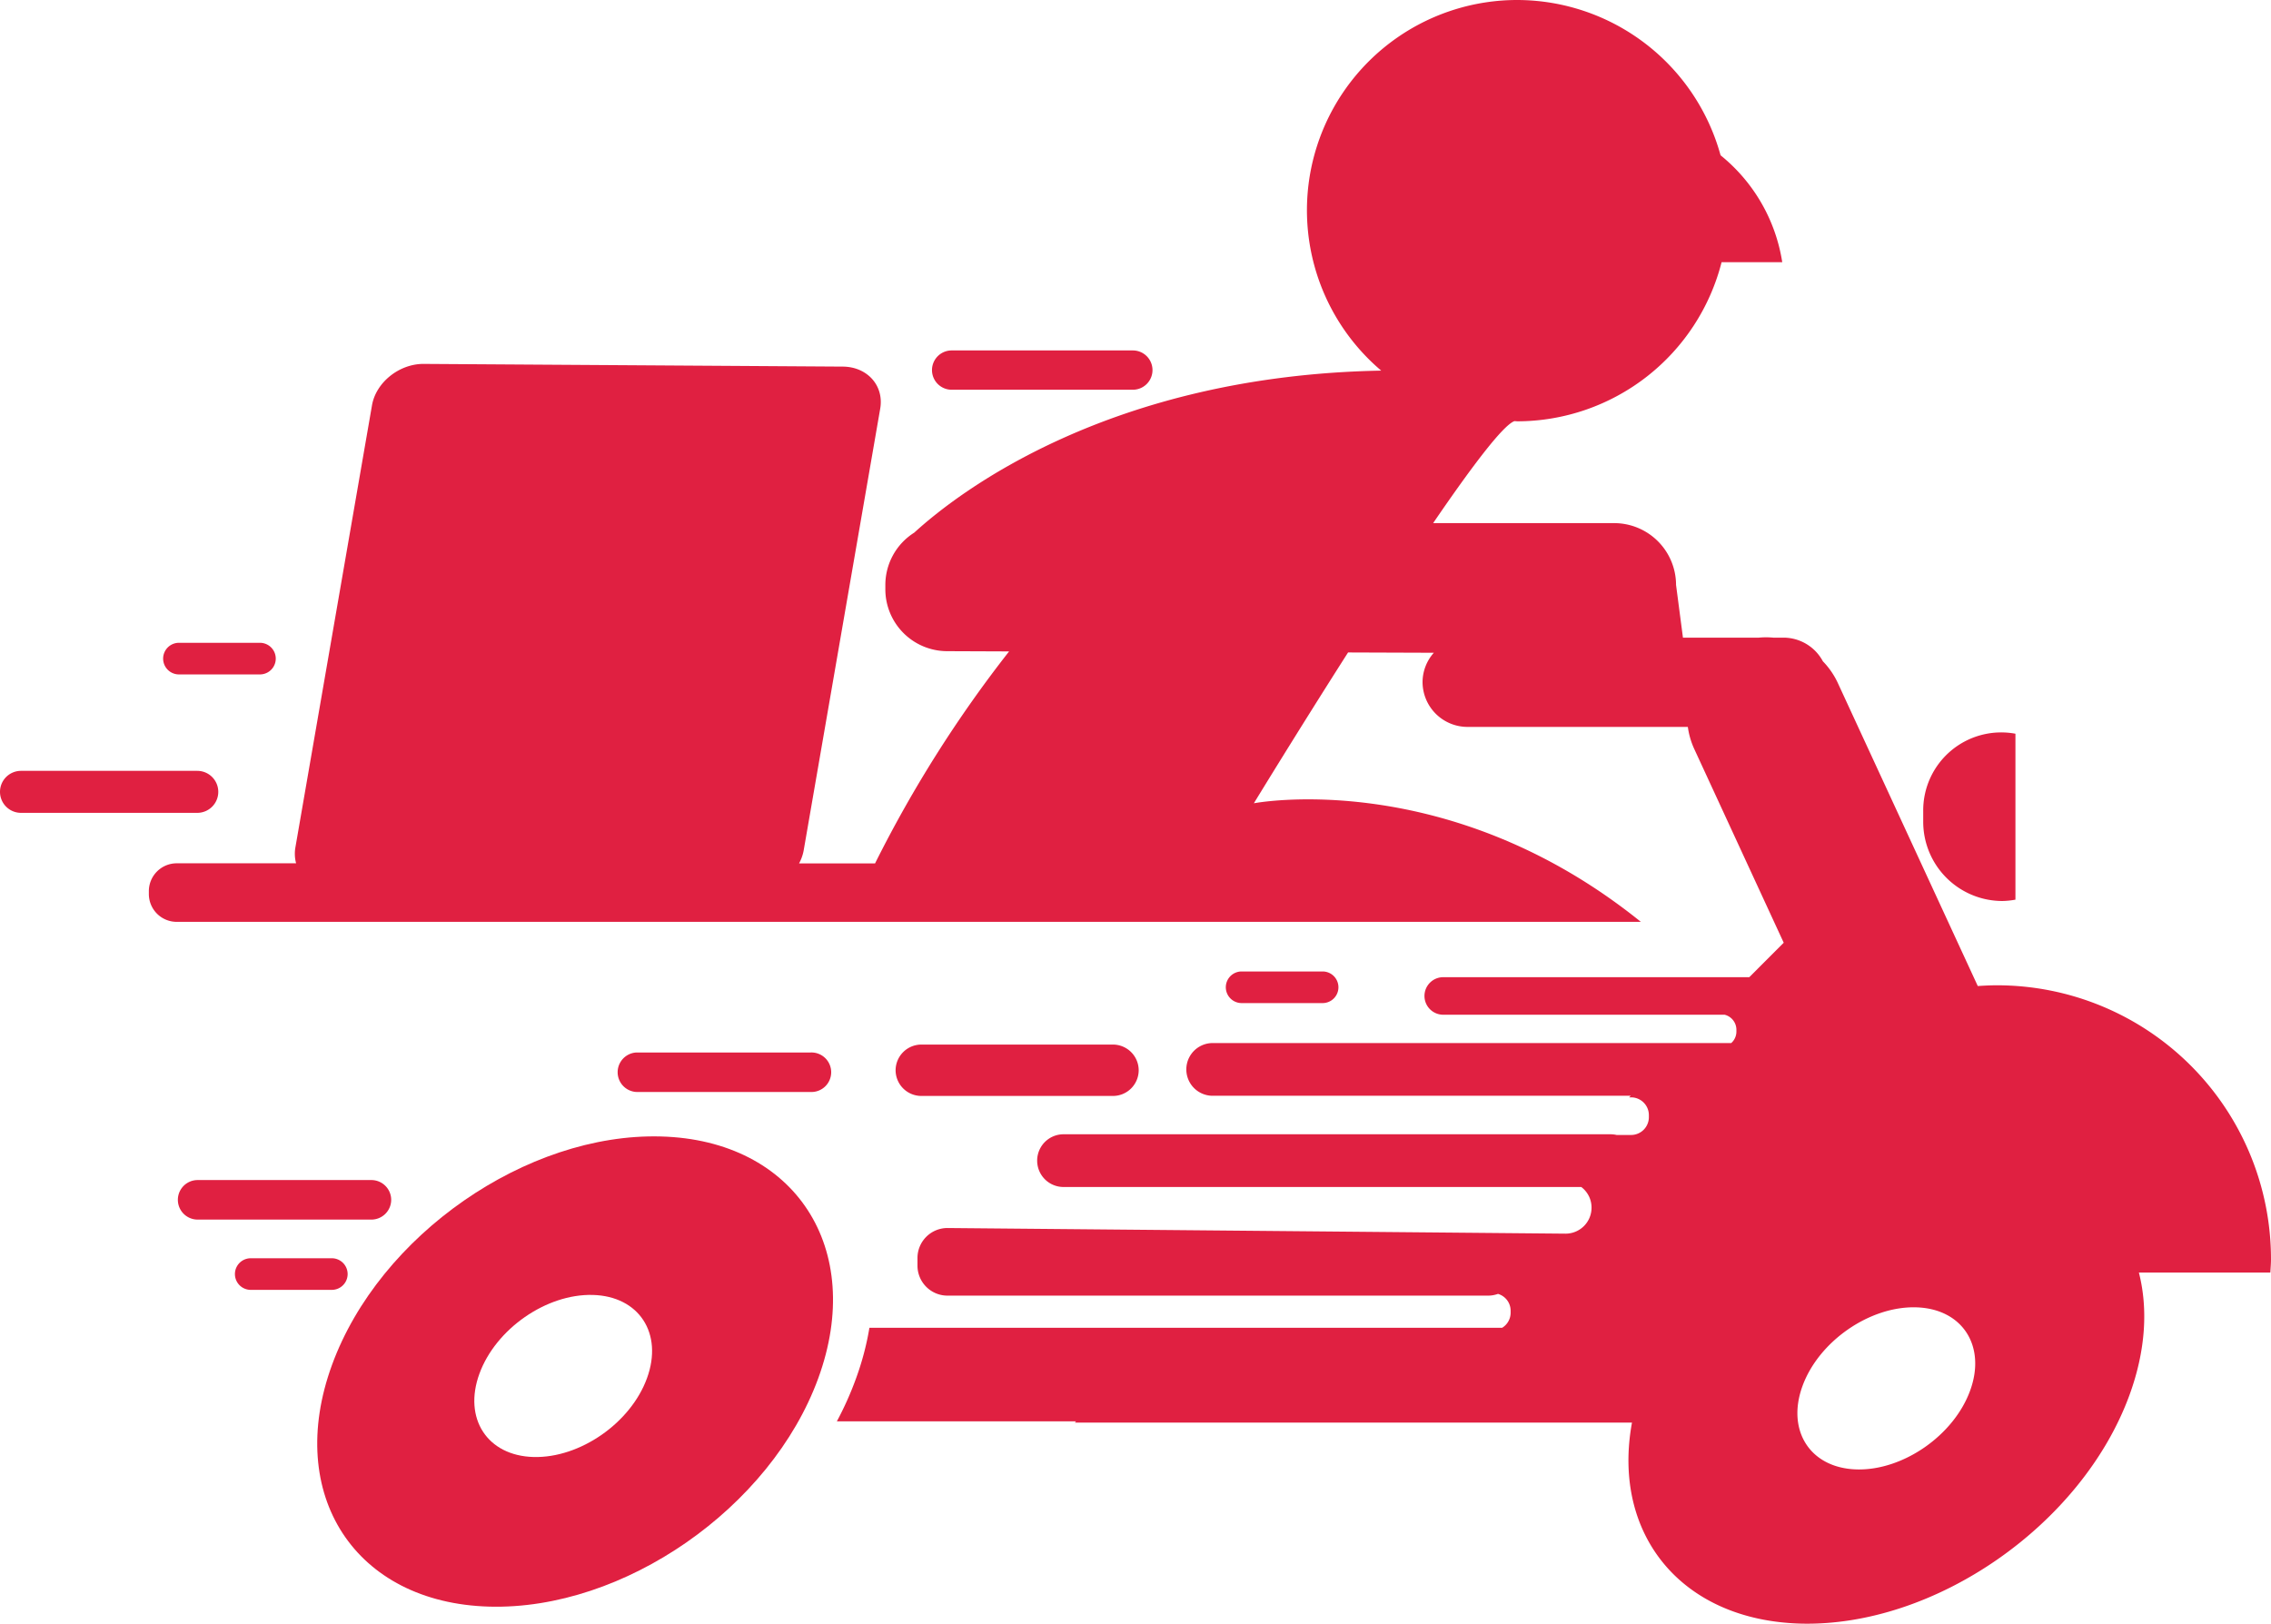 <svg id="Camada_1" data-name="Camada 1" xmlns="http://www.w3.org/2000/svg" viewBox="0 0 757.01 541.27"><defs><style>.cls-1{fill:#e02041;}</style></defs><title>logo_simple</title><path class="cls-1" d="M447.88,333.51a7,7,0,0,0-7-7H382.12a7,7,0,1,0,0,14h58.76A7,7,0,0,0,447.88,333.51Z" transform="translate(-375.12 -69.52)"/><path class="cls-1" d="M1132.13,489.34A91.35,91.35,0,0,0,1040.79,398c-2.16,0-4.29.1-6.4.25l-46.64-101a26.21,26.21,0,0,0-5-7.27,14.92,14.92,0,0,0-13.07-7.88h-3.46a25.87,25.87,0,0,0-4.82,0H936.11l-2.3-17.57a20.64,20.64,0,0,0-20.55-20.61H852.84c12.61-18.47,23.27-32.65,27.09-34,.35,0,.7.06,1.06.06h0a70.44,70.44,0,0,0,68-53.05h20.22a57.11,57.11,0,0,0-20.56-35.64A70.44,70.44,0,0,0,881,69.52h0a70.1,70.1,0,0,0-45.47,123.56c-90.53,1.65-141,40.61-155.64,54a20.65,20.65,0,0,0-9.65,17.43V266a20.64,20.64,0,0,0,20.54,20.61l20.71.08a414.71,414.71,0,0,0-44.68,70.67H641.48a14.68,14.68,0,0,0,1.52-4.23l25.53-147.39c1.32-7.64-4.28-13.93-12.45-14l-139.69-.9c-8.17-.06-15.94,6.15-17.27,13.8L473.59,352a12.3,12.3,0,0,0,.23,5.33H434a9.29,9.29,0,0,0-9.26,9.26v1a9.28,9.28,0,0,0,9.26,9.26h86.45c.13,0,.26,0,.4,0H922.08c-64.49-52-129-39.53-129-39.53s14.3-23.47,31.4-50.28l28.59.1a14.81,14.81,0,0,0-3.76,9.79,15,15,0,0,0,14.93,14.93h73.5a25.9,25.9,0,0,0,2.15,7.38l29.81,64.57-11.48,11.49H856.46a6.26,6.26,0,1,0,0,12.51H950a5.18,5.18,0,0,1,3.93,5v.64a5.12,5.12,0,0,1-1.73,3.81H779.06a8.79,8.79,0,0,0,0,17.57H918.71l-.54.53h.68a5.93,5.93,0,0,1,5.9,5.9V442a5.93,5.93,0,0,1-5.9,5.9H914a8.8,8.8,0,0,0-1.94-.23H729.34a8.79,8.79,0,0,0,0,17.57H902.21a8.57,8.57,0,0,1,3.43,6.83v.1a8.65,8.65,0,0,1-8.63,8.63L690.9,478.92a10,10,0,0,0-9.95,9.95v2.64a10,10,0,0,0,9.95,9.95H871.25a9.76,9.76,0,0,0,3.21-.58,5.85,5.85,0,0,1,4.21,5.6v.7a5.88,5.88,0,0,1-2.83,5H664.93a94.41,94.41,0,0,1-4.55,17.12,108,108,0,0,1-6.3,14.06h79.75l-.44.44H919.12c-6.78,37,16.21,65.89,56.19,67,44.76,1.18,93.84-32.93,109.65-76.21,5.41-14.82,6.21-28.8,3.13-40.82h43.82C1132,492.27,1132.13,490.82,1132.13,489.34Zm-100.3,43.8c-5.42,14.9-22.34,26.66-37.78,26.26s-23.53-12.85-18.1-27.78,22.38-26.66,37.82-26.26S1037.29,518.21,1031.83,533.14Z" transform="translate(-375.12 -69.52)"/><path class="cls-1" d="M1042.54,369.9a26.57,26.57,0,0,0,4.4-.45V314.13A26,26,0,0,0,1016.2,340v3.52A26.42,26.42,0,0,0,1042.54,369.9Z" transform="translate(-375.12 -69.52)"/><path class="cls-1" d="M746.12,434.89a8.59,8.59,0,0,0,8.57-8.56h0a8.6,8.6,0,0,0-8.57-8.57H682.23a8.6,8.6,0,0,0-8.57,8.57h0a8.59,8.59,0,0,0,8.57,8.56Z" transform="translate(-375.12 -69.52)"/><path class="cls-1" d="M816,403.93a5.27,5.27,0,0,0,0-10.54h-27a5.27,5.27,0,0,0,0,10.54Z" transform="translate(-375.12 -69.52)"/><path class="cls-1" d="M434.77,294.36h27a5.27,5.27,0,1,0,0-10.54h-27a5.27,5.27,0,1,0,0,10.54Z" transform="translate(-375.12 -69.52)"/><path class="cls-1" d="M491,494.24A5.28,5.28,0,0,0,485.7,489h-27a5.27,5.27,0,0,0,0,10.54h27A5.28,5.28,0,0,0,491,494.24Z" transform="translate(-375.12 -69.52)"/><path class="cls-1" d="M692.34,199.45h60.4a6.55,6.55,0,0,0,0-13.1h-60.4a6.55,6.55,0,0,0,0,13.1Z" transform="translate(-375.12 -69.52)"/><path class="cls-1" d="M645.34,433.57a6.59,6.59,0,1,0,0-13.17h-58a6.59,6.59,0,0,0,0,13.17Z" transform="translate(-375.12 -69.52)"/><path class="cls-1" d="M505.52,469.52a6.61,6.61,0,0,0-6.59-6.59H441a6.59,6.59,0,0,0,0,13.18h58A6.61,6.61,0,0,0,505.52,469.52Z" transform="translate(-375.12 -69.52)"/><path class="cls-1" d="M595.43,448.4c-44.76-1.22-93.87,32.9-109.65,76.18s7.69,79.34,52.45,80.56S632.1,572.24,647.88,529,640.19,449.61,595.43,448.4ZM590.78,529c-5.43,14.93-22.35,26.66-37.79,26.26s-23.52-12.84-18.06-27.78,22.34-26.66,37.78-26.25S596.24,514.06,590.78,529Z" transform="translate(-375.12 -69.52)"/></svg>